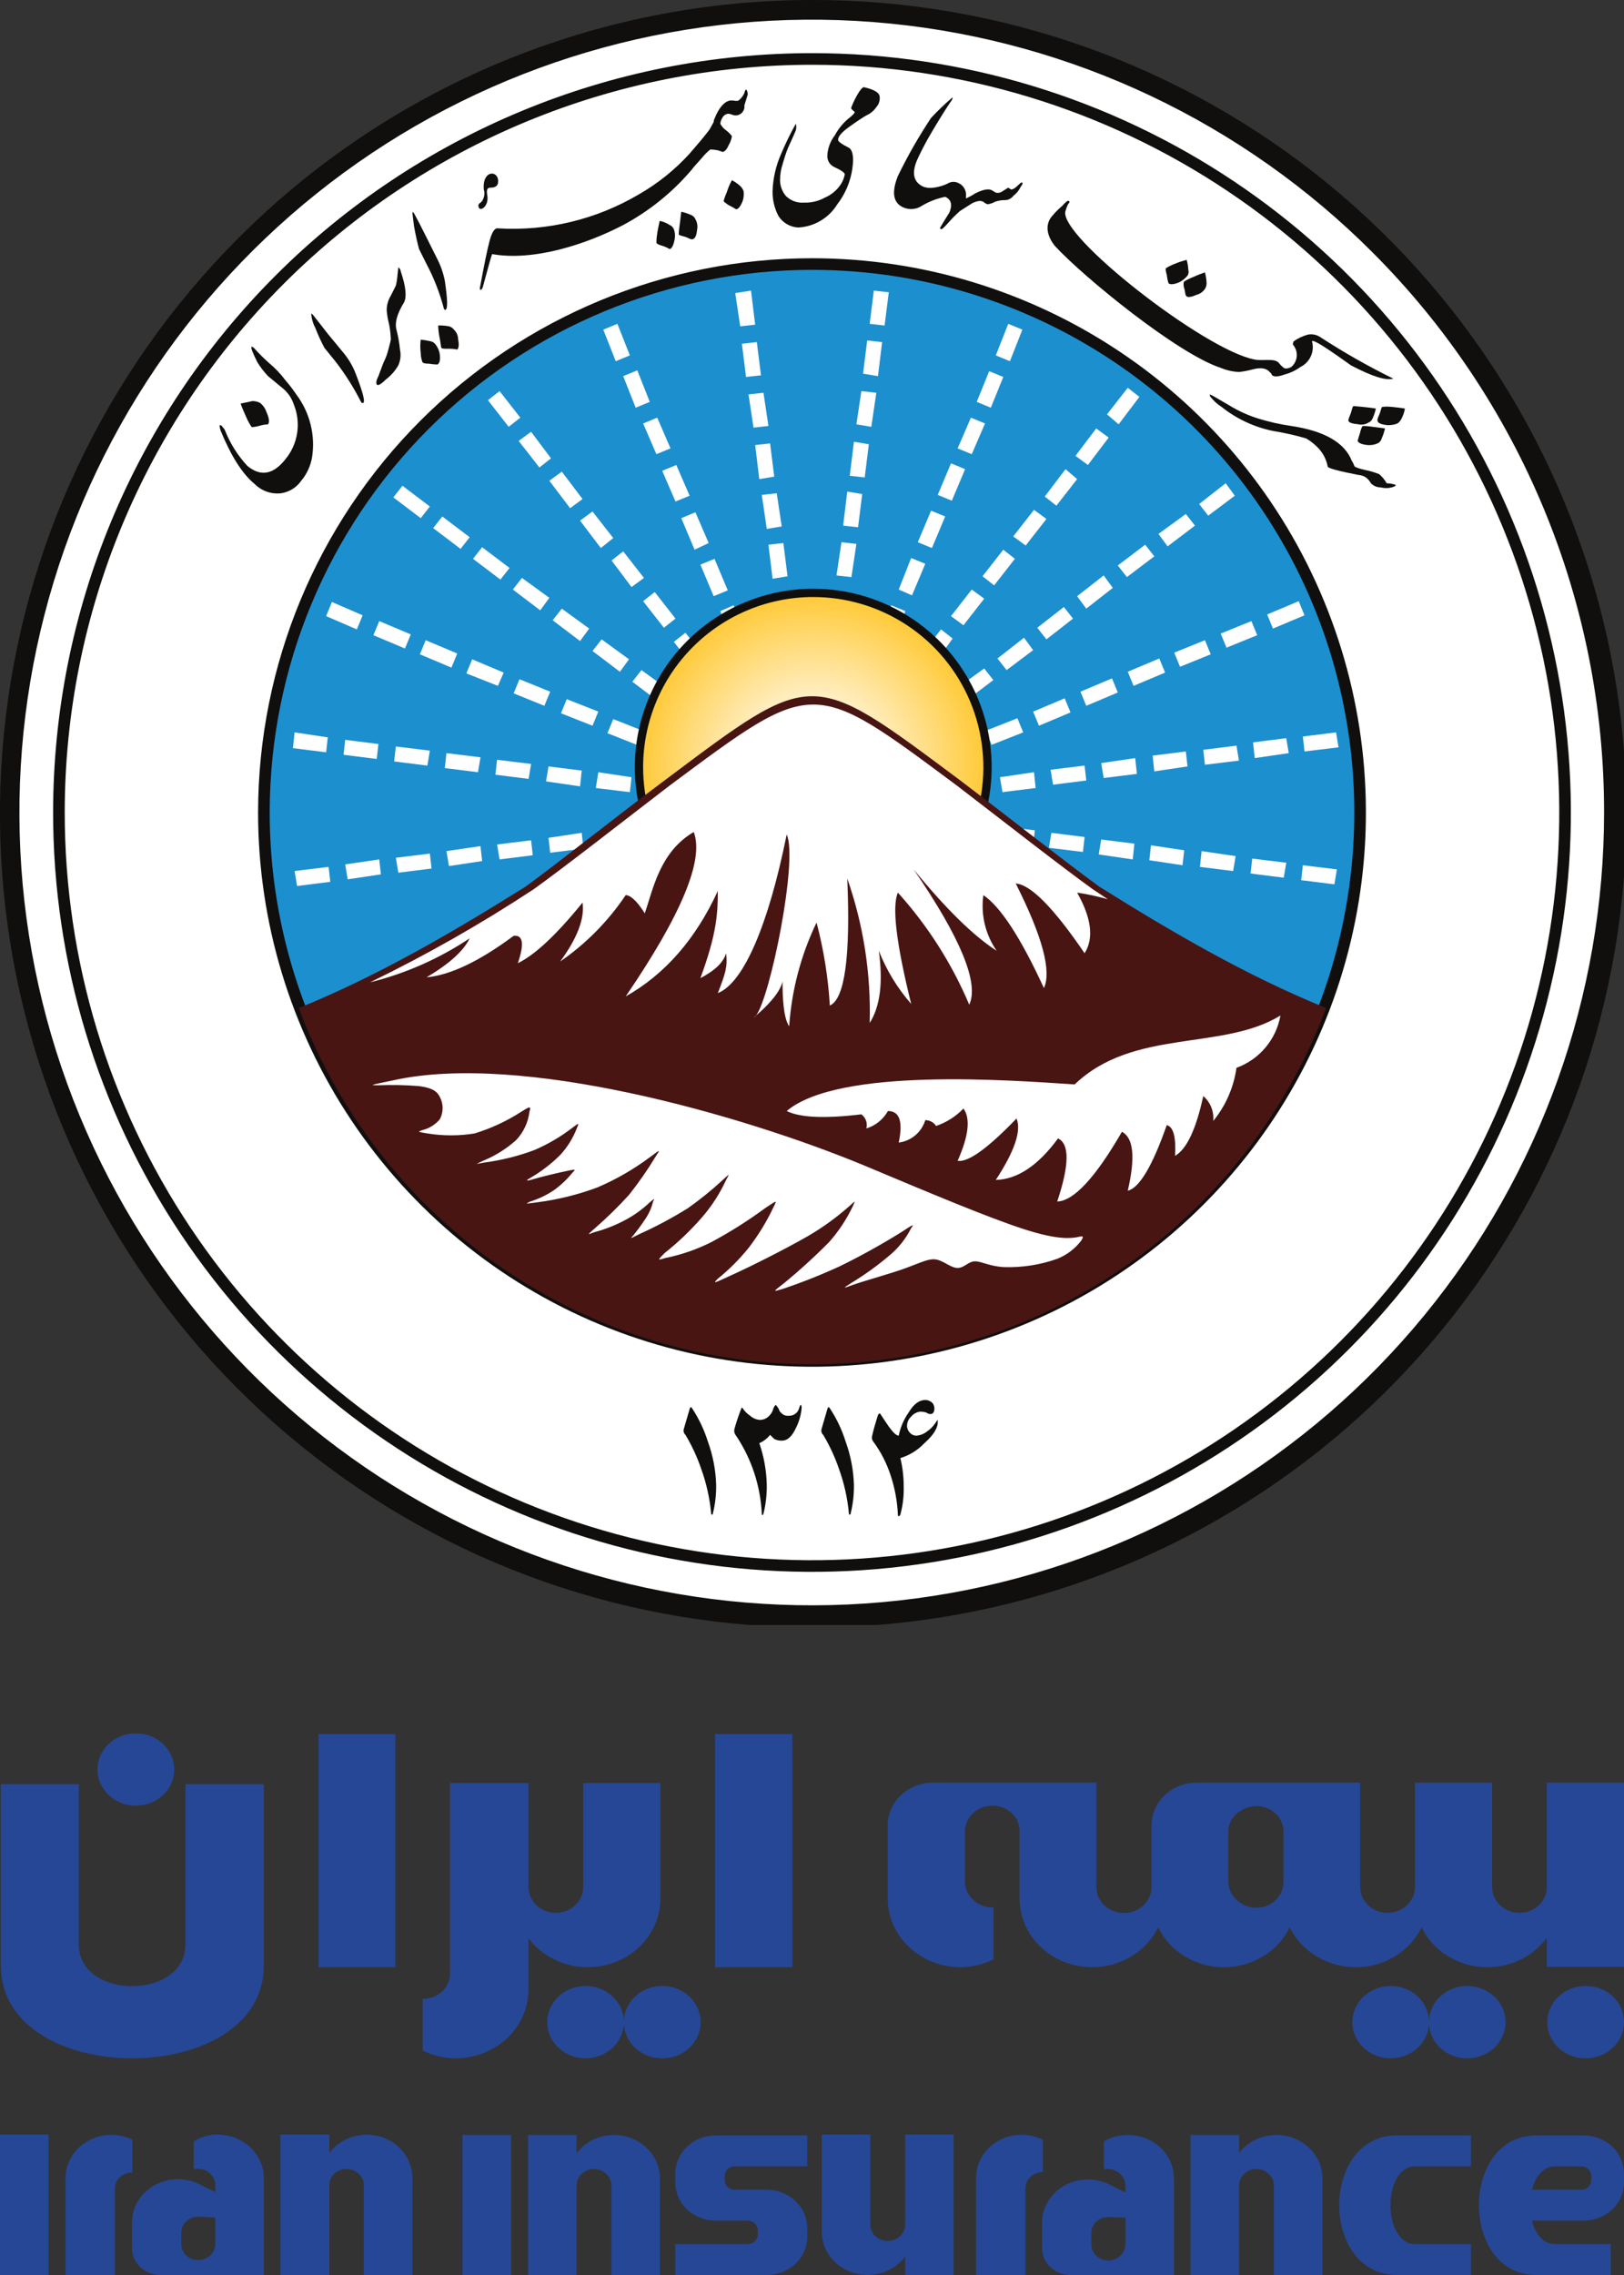 <svg width="120" height="168" viewBox="0 0 120 168" fill="none" xmlns="http://www.w3.org/2000/svg">
<rect x="0" y="0" width="120" height="168" fill="#333333" stroke="none"/>
<g clip-path="url(#clip0_733_17673)">
<mask id="mask0_733_17673" style="mask-type:luminance" maskUnits="userSpaceOnUse" x="-796" y="-457" width="1461" height="1034">
<path d="M664.139 -456.392H-795.851V576.208H664.139V-456.392Z" fill="white"/>
</mask>
<g mask="url(#mask0_733_17673)">
<path d="M60.031 0.736C71.752 0.742 83.208 4.224 92.951 10.741C102.693 17.258 110.285 26.517 114.765 37.349C119.245 48.18 120.412 60.097 118.119 71.592C115.827 83.087 110.177 93.644 101.884 101.928C93.592 110.212 83.029 115.851 71.532 118.131C60.034 120.412 48.119 119.232 37.292 114.741C26.465 110.25 17.214 102.649 10.707 92.9C4.2 83.151 0.73 71.691 0.736 59.969C0.736 52.186 2.27 44.478 5.251 37.288C8.231 30.097 12.6 23.564 18.107 18.063C23.613 12.562 30.151 8.2 37.344 5.227C44.538 2.254 52.247 0.728 60.031 0.736Z" fill="white"/>
<path fill-rule="evenodd" clip-rule="evenodd" d="M60.031 2.70656e-05C73.936 -0.013 87.415 4.796 98.171 13.609C108.927 22.421 116.295 34.691 119.017 48.327C121.739 61.964 119.648 76.122 113.1 88.389C106.553 100.656 95.953 110.272 83.109 115.599C70.264 120.926 55.97 121.634 42.663 117.602C29.355 113.57 17.857 105.047 10.13 93.487C2.402 81.927 -1.077 68.045 0.285 54.206C1.647 40.368 7.765 27.43 17.598 17.598C23.165 12.017 29.778 7.589 37.06 4.569C44.342 1.549 52.148 -0.004 60.031 2.70656e-05ZM101.421 18.641C91.849 9.051 79.249 3.078 65.766 1.739C52.283 0.401 38.754 3.78 27.484 11.3C16.214 18.821 7.901 30.017 3.963 42.981C0.025 55.945 0.704 69.873 5.886 82.392C11.068 94.911 20.432 105.245 32.381 111.632C44.329 118.019 58.124 120.065 71.412 117.42C84.7 114.774 96.659 107.603 105.251 97.126C113.843 86.65 118.535 73.518 118.528 59.969C118.532 52.294 117.024 44.694 114.088 37.602C111.153 30.511 106.848 24.067 101.421 18.641Z" fill="#100F0E"/>
<path d="M60.031 4.354C71.037 4.36 81.793 7.629 90.941 13.749C100.089 19.868 107.216 28.563 111.422 38.733C115.628 48.904 116.724 60.093 114.571 70.886C112.418 81.679 107.113 91.592 99.326 99.37C91.54 107.148 81.621 112.442 70.826 114.583C60.031 116.724 48.843 115.616 38.677 111.399C28.511 107.181 19.824 100.044 13.715 90.89C7.605 81.736 4.348 70.975 4.354 59.969C4.367 45.212 10.239 31.065 20.679 20.636C31.119 10.207 45.274 4.35 60.031 4.354Z" fill="white" stroke="#100F0E" stroke-width="0.858"/>
<path d="M60.031 19.499C68.041 19.505 75.87 21.887 82.526 26.342C89.183 30.797 94.37 37.127 97.43 44.529C100.489 51.932 101.285 60.076 99.717 67.931C98.148 75.787 94.285 83 88.617 88.66C82.948 94.32 75.729 98.172 67.871 99.729C60.014 101.285 51.871 100.477 44.473 97.406C37.075 94.335 30.753 89.139 26.308 82.476C21.863 75.812 19.493 67.98 19.499 59.969C19.514 49.23 23.791 38.935 31.39 31.347C38.99 23.759 49.291 19.498 60.031 19.499Z" fill="#1C8FCF" stroke="#100F0E" stroke-width="0.858"/>
<path d="M54.328 21.645L55.493 21.461L55.8 23.976L54.696 24.098L54.328 21.645ZM54.819 25.386L55.922 25.263L56.229 27.716L55.125 27.838L54.819 25.386ZM55.309 29.126L56.413 29.004L56.781 31.456L55.677 31.579L55.309 29.126ZM55.8 32.867L56.903 32.744L57.21 35.197L56.106 35.381L55.8 32.867ZM56.29 36.546L57.394 36.423L57.762 38.876L56.658 39.06L56.29 36.546ZM56.781 40.225L57.885 40.102L58.191 42.555L57.087 42.739L56.781 40.225ZM57.271 43.904L58.375 43.781L58.743 46.234L57.639 46.418L57.271 43.904ZM57.762 47.583L58.866 47.46L59.172 49.913L58.068 50.097L57.762 47.583ZM58.252 51.324L59.356 51.139L59.724 53.654L58.559 53.776L58.252 51.324ZM58.743 55.064L59.908 54.88L60.215 57.394L59.111 57.517L58.743 55.064ZM59.233 58.804L60.337 58.62L60.644 61.134L59.54 61.257L59.233 58.804ZM59.724 62.545L60.889 62.361L61.196 64.875L60.092 64.998L59.724 62.545ZM60.215 66.285L61.318 66.101L61.625 68.615L60.521 68.738L60.215 66.285ZM60.705 70.026L61.809 69.903L62.177 72.356L61.073 72.478L60.705 70.026ZM61.196 73.766L62.299 73.643L62.606 76.096L61.502 76.219L61.196 73.766ZM61.686 77.506L62.79 77.384L63.158 79.837L62.054 80.02L61.686 77.506ZM62.177 81.186L63.281 81.063L63.587 83.516L62.483 83.7L62.177 81.186ZM62.667 84.865L63.771 84.742L64.139 87.195L62.974 87.379L62.667 84.865ZM63.219 88.544L64.323 88.421L64.629 90.874L63.526 91.058L63.219 88.544ZM63.71 92.223L64.814 92.1L65.181 94.553L64.016 94.737L63.71 92.223ZM64.2 95.963L65.365 95.779L65.672 98.293L64.568 98.416L64.2 95.963ZM44.578 24.343L45.621 23.914L46.541 26.244L45.498 26.674L44.578 24.343ZM46.05 27.777L47.092 27.348L48.012 29.678L46.97 30.107L46.05 27.777ZM47.522 31.272L48.564 30.843L49.545 33.112L48.503 33.541L47.522 31.272ZM48.932 34.767L49.974 34.338L50.956 36.607L49.913 37.036L48.932 34.767ZM50.342 38.263L51.385 37.833L52.366 40.102L51.323 40.593L50.342 38.263ZM51.753 41.697L52.795 41.267L53.776 43.597L52.734 44.027L51.753 41.697ZM53.224 45.13L54.205 44.701L55.187 47.031L54.144 47.46L53.224 45.13ZM54.696 48.564L55.738 48.135L56.658 50.465L55.616 50.894L54.696 48.564ZM56.168 52.059L57.21 51.569L58.13 53.899L57.149 54.328L56.168 52.059ZM57.578 55.554L58.62 55.125L59.601 57.394L58.559 57.823L57.578 55.554ZM58.988 59.05L60.031 58.62L61.012 60.889L59.969 61.318L58.988 59.05ZM60.399 62.545L61.441 62.115L62.422 64.446L61.38 64.875L60.399 62.545ZM61.809 65.979L62.851 65.549L63.832 67.879L62.79 68.309L61.809 65.979ZM63.281 69.412L64.323 68.983L65.243 71.313L64.2 71.743L63.281 69.412ZM64.752 72.846L65.794 72.417L66.714 74.747L65.672 75.176L64.752 72.846ZM66.224 76.341L67.266 75.912L68.186 78.181L67.205 78.61L66.224 76.341ZM67.634 79.837L68.677 79.407L69.658 81.676L68.615 82.105L67.634 79.837ZM69.044 83.332L70.087 82.902L71.068 85.233L70.025 85.662L69.044 83.332ZM70.455 86.766L71.497 86.336L72.478 88.666L71.436 89.096L70.455 86.766ZM71.926 90.199L72.907 89.77L73.889 92.1L72.846 92.529L71.926 90.199ZM73.398 93.633L74.441 93.204L75.36 95.534L74.318 95.963L73.398 93.633ZM65.365 24.037L64.262 23.914L64.568 21.461L65.672 21.584L65.365 24.037ZM64.875 27.777L63.771 27.593L64.078 25.14L65.181 25.263L64.875 27.777ZM64.384 31.518L63.281 31.334L63.648 28.881L64.752 29.004L64.384 31.518ZM63.894 35.258L62.79 35.135L63.097 32.621L64.2 32.805L63.894 35.258ZM63.403 38.937L62.299 38.815L62.606 36.3L63.71 36.484L63.403 38.937ZM62.913 42.616L61.809 42.494L62.177 40.041L63.281 40.163L62.913 42.616ZM62.422 46.357L61.257 46.173L61.625 43.72L62.729 43.843L62.422 46.357ZM61.931 50.097L60.828 49.913L61.134 47.46L62.238 47.583L61.931 50.097ZM61.441 53.837L60.337 53.715L60.705 51.201L61.809 51.385L61.441 53.837ZM60.95 57.517L59.785 57.394L60.153 54.88L61.257 55.064L60.95 57.517ZM60.46 61.257L59.356 61.073L59.663 58.62L60.767 58.743L60.46 61.257ZM59.969 64.998L58.866 64.814L59.172 62.361L60.337 62.483L59.969 64.998ZM59.479 68.738L58.314 68.615L58.682 66.101L59.785 66.285L59.479 68.738ZM58.988 72.417L57.885 72.294L58.191 69.78L59.295 69.964L58.988 72.417ZM58.498 76.096L57.394 75.973L57.7 73.521L58.804 73.643L58.498 76.096ZM58.007 79.837L56.903 79.653L57.271 77.2L58.375 77.323L58.007 79.837ZM57.517 83.577L56.413 83.393L56.719 80.94L57.823 81.063L57.517 83.577ZM57.026 87.317L55.922 87.195L56.229 84.681L57.333 84.865L57.026 87.317ZM56.535 90.996L55.432 90.874L55.8 88.36L56.903 88.544L56.535 90.996ZM56.045 94.675L54.941 94.553L55.248 92.1L56.352 92.223L56.045 94.675ZM55.554 98.416L54.451 98.232L54.757 95.779L55.861 95.902L55.554 98.416ZM36.055 29.555L36.914 28.881L38.447 30.843L37.588 31.518L36.055 29.555ZM38.324 32.56L39.244 31.886L40.715 33.848L39.857 34.522L38.324 32.56ZM40.593 35.503L41.513 34.829L43.045 36.852L42.126 37.527L40.593 35.503ZM42.861 38.447L43.781 37.772L45.314 39.734L44.395 40.47L42.861 38.447ZM45.192 41.39L46.05 40.715L47.583 42.678L46.663 43.352L45.192 41.39ZM47.522 44.395L48.38 43.72L49.913 45.682L49.055 46.357L47.522 44.395ZM49.791 47.399L50.649 46.725L52.182 48.687L51.323 49.361L49.791 47.399ZM52.059 50.404L52.979 49.668L54.512 51.691L53.592 52.366L52.059 50.404ZM54.328 53.347L55.248 52.672L56.781 54.696L55.861 55.37L54.328 53.347ZM56.658 56.29L57.517 55.616L59.05 57.578L58.13 58.314L56.658 56.29ZM58.988 59.233L59.847 58.559L61.38 60.521L60.521 61.196L58.988 59.233ZM61.257 62.238L62.115 61.564L63.648 63.526L62.79 64.2L61.257 62.238ZM63.526 65.243L64.446 64.507L65.917 66.53L65.059 67.205L63.526 65.243ZM65.794 68.186L66.714 67.511L68.247 69.535L67.328 70.21L65.794 68.186ZM68.063 71.129L68.983 70.455L70.516 72.417L69.596 73.153L68.063 71.129ZM70.393 74.073L71.252 73.398L72.785 75.36L71.926 76.035L70.393 74.073ZM72.662 77.077L73.521 76.403L75.054 78.365L74.195 79.039L72.662 77.077ZM74.931 80.082L75.851 79.407L77.322 81.37L76.464 82.044L74.931 80.082ZM77.2 83.086L78.12 82.35L79.653 84.374L78.733 85.049L77.2 83.086ZM79.469 86.03L80.388 85.355L81.921 87.379L81.001 88.053L79.469 86.03ZM81.799 88.973L82.657 88.298L84.19 90.261L83.27 90.935L81.799 88.973ZM74.624 26.674L73.582 26.244L74.502 23.914L75.544 24.343L74.624 26.674ZM73.214 30.107L72.172 29.678L73.091 27.409L74.134 27.838L73.214 30.107ZM71.804 33.541L70.761 33.112L71.743 30.843L72.785 31.272L71.804 33.541ZM70.332 36.975L69.29 36.546L70.271 34.216L71.313 34.645L70.332 36.975ZM68.861 40.47L67.818 40.041L68.799 37.711L69.842 38.14L68.861 40.47ZM67.389 43.965L66.408 43.536L67.328 41.206L68.37 41.635L67.389 43.965ZM65.978 47.46L64.936 47.031L65.856 44.701L66.898 45.13L65.978 47.46ZM64.568 50.894L63.526 50.465L64.507 48.196L65.488 48.625L64.568 50.894ZM63.158 54.328L62.115 53.899L63.097 51.63L64.139 52.059L63.158 54.328ZM61.686 57.762L60.644 57.333L61.625 55.003L62.667 55.432L61.686 57.762ZM60.215 61.257L59.172 60.828L60.153 58.498L61.196 58.927L60.215 61.257ZM58.743 64.752L57.762 64.323L58.682 61.993L59.724 62.422L58.743 64.752ZM57.333 68.247L56.29 67.818L57.21 65.488L58.252 65.917L57.333 68.247ZM55.922 71.681L54.88 71.252L55.861 68.983L56.842 69.412L55.922 71.681ZM54.512 75.115L53.47 74.686L54.451 72.417L55.493 72.846L54.512 75.115ZM53.04 78.549L51.998 78.12L52.979 75.79L54.021 76.219L53.04 78.549ZM51.569 82.044L50.526 81.615L51.507 79.285L52.55 79.714L51.569 82.044ZM50.097 85.539L49.116 85.11L50.036 82.78L51.078 83.209L50.097 85.539ZM48.687 89.034L47.644 88.605L48.564 86.275L49.607 86.704L48.687 89.034ZM47.276 92.468L46.234 92.039L47.215 89.77L48.196 90.199L47.276 92.468ZM45.866 95.902L44.824 95.473L45.805 93.204L46.847 93.633L45.866 95.902ZM29.065 36.73L29.739 35.871L31.763 37.404L31.088 38.263L29.065 36.73ZM32.008 38.998L32.683 38.14L34.706 39.673L34.032 40.532L32.008 38.998ZM34.952 41.267L35.626 40.409L37.65 41.942L36.975 42.8L34.952 41.267ZM37.895 43.536L38.569 42.678L40.593 44.149L39.918 45.069L37.895 43.536ZM40.838 45.805L41.513 44.946L43.536 46.418L42.861 47.338L40.838 45.805ZM43.781 48.074L44.456 47.215L46.479 48.687L45.805 49.607L43.781 48.074ZM46.724 50.342L47.399 49.484L49.423 50.956L48.748 51.875L46.724 50.342ZM49.668 52.611L50.342 51.753L52.366 53.224L51.691 54.144L49.668 52.611ZM52.611 54.88L53.286 54.022L55.309 55.493L54.635 56.413L52.611 54.88ZM55.554 57.149L56.229 56.229L58.252 57.762L57.578 58.682L55.554 57.149ZM58.498 59.417L59.172 58.498L61.196 60.031L60.46 60.95L58.498 59.417ZM61.502 61.686L62.177 60.767L64.2 62.3L63.465 63.219L61.502 61.686ZM64.507 63.955L65.181 63.035L67.205 64.568L66.469 65.488L64.507 63.955ZM67.511 66.224L68.186 65.304L70.21 66.837L69.474 67.757L67.511 66.224ZM70.516 68.493L71.191 67.573L73.214 69.106L72.478 70.026L70.516 68.493ZM73.521 70.761L74.195 69.842L76.219 71.375L75.483 72.294L73.521 70.761ZM76.525 73.03L77.2 72.11L79.223 73.643L78.487 74.563L76.525 73.03ZM79.53 75.299L80.204 74.379L82.228 75.912L81.492 76.832L79.53 75.299ZM82.534 77.568L83.209 76.648L85.171 78.181L84.497 79.101L82.534 77.568ZM85.539 79.837L86.214 78.917L88.176 80.45L87.501 81.308L85.539 79.837ZM88.544 82.167L89.218 81.247L91.18 82.78L90.506 83.638L88.544 82.167ZM82.657 31.334L81.799 30.598L83.332 28.636L84.19 29.31L82.657 31.334ZM80.388 34.338L79.469 33.664L81.001 31.64L81.921 32.315L80.388 34.338ZM78.058 37.343L77.2 36.668L78.733 34.645L79.591 35.381L78.058 37.343ZM75.79 40.286L74.87 39.612L76.403 37.65L77.322 38.324L75.79 40.286ZM73.459 43.229L72.601 42.555L74.134 40.593L74.992 41.267L73.459 43.229ZM71.191 46.173L70.271 45.498L71.804 43.536L72.724 44.211L71.191 46.173ZM68.922 49.177L68.002 48.441L69.535 46.479L70.393 47.154L68.922 49.177ZM66.653 52.182L65.794 51.507L67.266 49.484L68.186 50.158L66.653 52.182ZM64.384 55.187L63.465 54.512L64.997 52.489L65.856 53.224L64.384 55.187ZM62.115 58.13L61.257 57.455L62.79 55.493L63.648 56.168L62.115 58.13ZM59.847 61.073L58.927 60.399L60.46 58.436L61.38 59.111L59.847 61.073ZM57.517 64.016L56.658 63.342L58.191 61.38L59.05 62.054L57.517 64.016ZM55.248 67.021L54.328 66.285L55.861 64.323L56.781 64.998L55.248 67.021ZM52.918 70.026L52.059 69.351L53.592 67.328L54.451 68.002L52.918 70.026ZM50.649 73.03L49.729 72.356L51.262 70.332L52.182 71.068L50.649 73.03ZM48.38 75.973L47.46 75.299L48.993 73.337L49.852 74.011L48.38 75.973ZM46.111 78.917L45.253 78.242L46.724 76.28L47.644 76.954L46.111 78.917ZM43.843 81.86L42.923 81.186L44.456 79.223L45.376 79.898L43.843 81.86ZM41.513 84.865L40.654 84.129L42.187 82.167L43.045 82.841L41.513 84.865ZM39.244 87.869L38.324 87.195L39.857 85.171L40.777 85.846L39.244 87.869ZM36.914 90.874L36.055 90.199L37.588 88.176L38.447 88.912L36.914 90.874ZM24.098 45.498L24.527 44.456L26.796 45.437L26.367 46.479L24.098 45.498ZM27.593 46.908L28.022 45.866L30.353 46.847L29.923 47.89L27.593 46.908ZM31.027 48.319L31.456 47.276L33.786 48.258L33.357 49.3L31.027 48.319ZM34.461 49.729L34.89 48.687L37.22 49.668L36.791 50.649L34.461 49.729ZM37.956 51.201L38.385 50.158L40.654 51.078L40.225 52.121L37.956 51.201ZM41.451 52.672L41.88 51.63L44.211 52.55L43.781 53.592L41.451 52.672ZM44.885 54.144L45.314 53.102L47.644 54.022L47.215 55.064L44.885 54.144ZM48.319 55.554L48.748 54.573L51.078 55.493L50.649 56.535L48.319 55.554ZM51.814 56.965L52.243 55.922L54.512 56.903L54.083 57.946L51.814 56.965ZM55.309 58.375L55.738 57.333L58.068 58.314L57.639 59.356L55.309 58.375ZM58.743 59.785L59.172 58.743L61.502 59.724L61.073 60.767L58.743 59.785ZM62.238 61.196L62.667 60.153L64.936 61.134L64.507 62.177L62.238 61.196ZM65.733 62.606L66.162 61.564L68.493 62.545L68.063 63.526L65.733 62.606ZM69.167 64.078L69.596 63.035L71.926 63.955L71.497 64.998L69.167 64.078ZM72.601 65.549L73.03 64.507L75.36 65.427L74.931 66.469L72.601 65.549ZM76.096 67.021L76.525 65.979L78.794 66.898L78.365 67.941L76.096 67.021ZM79.591 68.431L80.02 67.45L82.35 68.37L81.921 69.412L79.591 68.431ZM83.025 69.842L83.454 68.799L85.784 69.78L85.355 70.823L83.025 69.842ZM86.459 71.252L86.888 70.21L89.218 71.191L88.789 72.233L86.459 71.252ZM89.954 72.662L90.383 71.62L92.652 72.601L92.223 73.643L89.954 72.662ZM93.449 74.073L93.878 73.03L96.209 74.011L95.779 75.054L93.449 74.073ZM89.279 38.079L88.605 37.22L90.567 35.687L91.242 36.607L89.279 38.079ZM86.275 40.347L85.6 39.428L87.624 37.956L88.298 38.815L86.275 40.347ZM83.27 42.616L82.596 41.758L84.619 40.225L85.294 41.083L83.27 42.616ZM80.266 44.946L79.591 44.027L81.553 42.494L82.228 43.413L80.266 44.946ZM77.322 47.215L76.648 46.357L78.61 44.824L79.285 45.682L77.322 47.215ZM74.379 49.484L73.705 48.625L75.667 47.093L76.341 48.012L74.379 49.484ZM71.375 51.753L70.7 50.833L72.724 49.361L73.398 50.22L71.375 51.753ZM68.37 54.022L67.695 53.163L69.719 51.63L70.393 52.489L68.37 54.022ZM65.365 56.352L64.691 55.432L66.653 53.899L67.328 54.819L65.365 56.352ZM62.422 58.62L61.748 57.701L63.71 56.229L64.384 57.087L62.422 58.62ZM59.479 60.889L58.804 60.031L60.767 58.498L61.441 59.417L59.479 60.889ZM56.535 63.158L55.8 62.238L57.823 60.705L58.498 61.625L56.535 63.158ZM53.531 65.427L52.856 64.568L54.88 63.035L55.554 63.894L53.531 65.427ZM50.526 67.757L49.852 66.837L51.814 65.304L52.55 66.224L50.526 67.757ZM47.522 70.026L46.847 69.106L48.809 67.634L49.484 68.493L47.522 70.026ZM44.578 72.294L43.904 71.436L45.866 69.903L46.541 70.823L44.578 72.294ZM41.635 74.563L40.899 73.643L42.923 72.11L43.597 73.03L41.635 74.563ZM38.631 76.832L37.956 75.973L39.98 74.441L40.654 75.299L38.631 76.832ZM35.626 79.162L34.952 78.242L36.914 76.709L37.65 77.629L35.626 79.162ZM32.621 81.431L31.947 80.511L33.909 79.039L34.584 79.898L32.621 81.431ZM29.678 83.7L29.003 82.841L30.966 81.308L31.64 82.228L29.678 83.7ZM21.645 55.248L21.768 54.083L24.221 54.451L24.098 55.554L21.645 55.248ZM25.386 55.738L25.508 54.635L27.961 54.941L27.838 56.045L25.386 55.738ZM29.126 56.229L29.249 55.125L31.763 55.432L31.579 56.535L29.126 56.229ZM32.867 56.719L32.989 55.616L35.503 55.922L35.319 57.026L32.867 56.719ZM36.607 57.21L36.73 56.106L39.244 56.413L39.06 57.517L36.607 57.21ZM40.347 57.701L40.531 56.597L42.984 56.903L42.861 58.069L40.347 57.701ZM44.026 58.191L44.211 57.026L46.663 57.394L46.541 58.498L44.026 58.191ZM47.706 58.682L47.89 57.578L50.342 57.885L50.22 58.988L47.706 58.682ZM51.446 59.172L51.569 58.069L54.021 58.375L53.899 59.479L51.446 59.172ZM55.187 59.663L55.309 58.559L57.762 58.866L57.639 59.969L55.187 59.663ZM58.927 60.153L59.05 59.05L61.564 59.356L61.38 60.46L58.927 60.153ZM62.667 60.644L62.79 59.54L65.304 59.847L65.12 61.012L62.667 60.644ZM66.408 61.134L66.53 59.969L69.044 60.337L68.861 61.441L66.408 61.134ZM70.148 61.625L70.271 60.521L72.785 60.828L72.662 61.931L70.148 61.625ZM73.827 62.115L74.011 61.012L76.464 61.318L76.341 62.422L73.827 62.115ZM77.506 62.606L77.69 61.502L80.143 61.809L80.02 62.913L77.506 62.606ZM81.186 63.097L81.369 61.993L83.822 62.3L83.7 63.465L81.186 63.097ZM84.926 63.526L85.049 62.422L87.501 62.79L87.379 63.894L84.926 63.526ZM88.666 64.016L88.789 62.851L91.303 63.219L91.119 64.323L88.666 64.016ZM92.407 64.507L92.529 63.403L95.043 63.71L94.859 64.814L92.407 64.507ZM96.147 64.998L96.27 63.894L98.784 64.2L98.6 65.304L96.147 64.998ZM21.952 65.427L21.768 64.323L24.282 64.016L24.405 65.12L21.952 65.427ZM25.692 64.936L25.508 63.832L28.022 63.465L28.145 64.568L25.692 64.936ZM29.433 64.446L29.249 63.342L31.763 63.035L31.886 64.139L29.433 64.446ZM33.173 63.955L32.989 62.851L35.503 62.483L35.626 63.587L33.173 63.955ZM36.914 63.465L36.73 62.361L39.244 62.054L39.366 63.158L36.914 63.465ZM40.654 62.974L40.531 61.87L42.984 61.502L43.107 62.667L40.654 62.974ZM44.395 62.422L44.272 61.318L46.724 61.012L46.908 62.115L44.395 62.422ZM48.074 61.931L47.951 60.828L50.404 60.521L50.588 61.625L48.074 61.931ZM51.753 61.441L51.63 60.276L54.083 59.969L54.267 61.073L51.753 61.441ZM55.432 60.95L55.309 59.847L57.762 59.54L57.946 60.644L55.432 60.95ZM59.111 60.46L58.988 59.356L61.441 58.988L61.625 60.092L59.111 60.46ZM62.851 59.969L62.667 58.866L65.181 58.559L65.304 59.663L62.851 59.969ZM66.592 59.479L66.408 58.375L68.922 58.007L69.044 59.111L66.592 59.479ZM70.332 58.988L70.148 57.885L72.662 57.578L72.785 58.682L70.332 58.988ZM74.073 58.498L73.889 57.394L76.403 57.026L76.525 58.191L74.073 58.498ZM77.813 57.946L77.629 56.842L80.143 56.535L80.266 57.639L77.813 57.946ZM81.553 57.455L81.369 56.352L83.883 55.984L84.006 57.149L81.553 57.455ZM85.294 56.965L85.171 55.8L87.624 55.493L87.746 56.597L85.294 56.965ZM89.034 56.474L88.912 55.37L91.364 55.064L91.548 56.168L89.034 56.474ZM92.713 55.984L92.591 54.819L95.043 54.512L95.227 55.616L92.713 55.984ZM96.392 55.493L96.27 54.389L98.722 54.083L98.906 55.187L96.392 55.493ZM94.062 46.418L93.633 45.376L95.963 44.395L96.392 45.437L94.062 46.418ZM90.629 47.828L90.199 46.786L92.468 45.866L92.897 46.908L90.629 47.828ZM87.195 49.239L86.765 48.196L89.034 47.276L89.463 48.319L87.195 49.239ZM83.761 50.649L83.332 49.607L85.662 48.625L86.091 49.668L83.761 50.649ZM80.266 52.121L79.836 51.078L82.167 50.097L82.596 51.139L80.266 52.121ZM76.77 53.592L76.341 52.55L78.671 51.569L79.101 52.611L76.77 53.592ZM73.275 55.003L72.846 53.96L75.176 53.04L75.606 54.083L73.275 55.003ZM69.78 56.413L69.351 55.37L71.681 54.451L72.11 55.493L69.78 56.413ZM66.346 57.823L65.917 56.781L68.186 55.8L68.615 56.842L66.346 57.823ZM62.913 59.295L62.483 58.252L64.752 57.271L65.181 58.314L62.913 59.295ZM59.479 60.705L59.05 59.724L61.38 58.743L61.809 59.785L59.479 60.705ZM55.984 62.115L55.554 61.073L57.885 60.153L58.314 61.196L55.984 62.115ZM52.489 63.526L52.059 62.483L54.389 61.564L54.819 62.545L52.489 63.526ZM48.993 64.998L48.564 63.955L50.894 62.974L51.323 64.016L48.993 64.998ZM45.498 66.469L45.069 65.427L47.399 64.446L47.828 65.488L45.498 66.469ZM42.064 67.879L41.635 66.837L43.904 65.917L44.333 66.96L42.064 67.879ZM38.631 69.29L38.201 68.247L40.47 67.328L40.899 68.37L38.631 69.29ZM35.197 70.7L34.767 69.658L37.098 68.677L37.527 69.719L35.197 70.7ZM31.701 72.172L31.272 71.129L33.602 70.148L34.032 71.191L31.701 72.172ZM28.206 73.582L27.777 72.54L30.107 71.62L30.537 72.662L28.206 73.582ZM24.711 74.992L24.282 73.95L26.612 73.03L27.041 74.073L24.711 74.992Z" fill="white"/>
<path d="M60.031 43.781C62.578 43.781 65.067 44.537 67.185 45.952C69.302 47.366 70.953 49.377 71.927 51.73C72.902 54.083 73.157 56.672 72.66 59.17C72.163 61.668 70.937 63.963 69.136 65.763C67.335 67.564 65.041 68.791 62.543 69.288C60.045 69.784 57.456 69.529 55.103 68.555C52.75 67.58 50.739 65.93 49.324 63.812C47.909 61.695 47.154 59.205 47.154 56.658C47.154 53.243 48.511 49.968 50.925 47.553C53.34 45.138 56.615 43.781 60.031 43.781Z" fill="url(#paint0_radial_733_17673)"/>
<path d="M60.031 43.781C62.58 43.769 65.076 44.514 67.201 45.922C69.327 47.329 70.987 49.336 71.971 51.688C72.955 54.04 73.219 56.631 72.729 59.133C72.239 61.635 71.017 63.935 69.219 65.742C67.421 67.549 65.126 68.781 62.627 69.283C60.127 69.785 57.535 69.533 55.178 68.561C52.822 67.588 50.807 65.938 49.39 63.819C47.972 61.7 47.215 59.208 47.215 56.658C47.215 53.254 48.563 49.988 50.965 47.575C53.367 45.161 56.626 43.798 60.031 43.781Z" stroke="#100F0E" stroke-width="0.613"/>
<path fill-rule="evenodd" clip-rule="evenodd" d="M21.891 29.126C22.389 29.785 22.748 30.537 22.948 31.337C23.149 32.138 23.185 32.971 23.056 33.786C22.944 34.419 22.669 35.01 22.259 35.503C22.087 35.747 21.869 35.955 21.616 36.113C21.363 36.271 21.081 36.376 20.787 36.423C20.43 36.467 20.068 36.429 19.728 36.312C19.388 36.195 19.079 36.002 18.825 35.749C17.923 35.013 17.089 33.707 16.311 31.824C16.231 31.579 16.206 31.438 16.249 31.395C16.289 31.395 16.327 31.407 16.36 31.429C16.392 31.451 16.418 31.482 16.433 31.518C16.506 31.59 16.568 31.673 16.617 31.763C16.999 32.738 17.561 33.632 18.273 34.4C19.254 35.215 20.192 35.056 21.093 33.909C21.552 33.353 21.85 32.683 21.958 31.97C22.066 31.258 21.979 30.529 21.707 29.862C21.548 29.378 21.249 28.951 20.848 28.636L19.806 27.777C19.505 27.458 19.238 27.109 19.009 26.735C18.684 26.079 18.537 25.711 18.579 25.631C18.622 25.551 18.641 25.631 18.763 25.692C19.11 26.081 19.478 26.45 19.867 26.796C20.326 27.175 20.738 27.607 21.093 28.084C21.382 28.414 21.648 28.762 21.891 29.126ZM94.492 26.796C94.598 26.934 94.722 27.058 94.859 27.164C94.982 27.244 95.166 27.225 95.411 27.103C95.529 27.003 95.626 26.88 95.696 26.743C95.766 26.605 95.808 26.455 95.819 26.301C95.831 26.147 95.811 25.992 95.762 25.845C95.713 25.699 95.636 25.563 95.534 25.447C95.534 25.362 95.555 25.277 95.595 25.202C95.912 24.98 96.265 24.814 96.638 24.711C96.957 24.648 97.287 24.715 97.558 24.895C99.293 26.025 101.095 27.049 102.954 27.961C102.42 28.127 101.378 27.796 99.826 26.98C99.458 26.735 97.067 24.957 96.944 25.202C97.047 25.569 97.017 25.961 96.86 26.308C96.703 26.656 96.429 26.937 96.086 27.103C95.736 27.359 95.341 27.546 94.921 27.655C94.473 27.82 94.166 27.839 94.001 27.716L93.94 27.593L93.817 27.471C93.572 27.18 93.143 27.119 92.529 27.287C92.207 27.373 91.879 27.434 91.548 27.471C91.084 27.448 90.627 27.345 90.199 27.164C87.011 26.122 80.082 20.48 77.936 18.15C77.261 17.292 77.261 16.495 77.752 15.943C77.975 15.677 78.221 15.43 78.487 15.207C78.733 14.919 78.898 14.796 78.978 14.839C79.058 14.882 79.039 14.962 78.917 15.084C78.839 15.242 78.778 15.406 78.733 15.575C78.12 17.353 89.034 25.876 92.713 26.551C93.265 26.674 94.185 26.428 94.492 26.796ZM87.746 20.358C87.577 20.561 87.368 20.727 87.133 20.848C86.722 21.014 86.459 21.032 86.336 20.91C86.279 20.709 86.238 20.504 86.214 20.296C86.134 20.008 86.109 19.849 86.152 19.806C86.347 19.685 86.552 19.583 86.766 19.499C87.063 19.372 87.371 19.27 87.685 19.193C87.753 19.433 87.794 19.68 87.808 19.928C87.829 20 87.835 20.076 87.825 20.15C87.814 20.224 87.787 20.295 87.746 20.358ZM101.298 35.687C101.207 35.52 101.082 35.373 100.93 35.258C100.766 35.147 100.575 35.084 100.378 35.074C98.906 34.786 98.152 34.584 98.109 34.461C98.01 33.928 97.753 33.437 97.374 33.051C97.118 32.789 96.83 32.562 96.515 32.376C95.71 32.141 94.891 31.957 94.062 31.824C92.673 31.54 91.37 30.93 90.261 30.046C89.928 29.835 89.637 29.565 89.402 29.249V29.126C89.445 29.126 89.911 29.39 90.812 29.923C91.485 30.337 92.206 30.667 92.959 30.904C93.76 31.152 94.581 31.337 95.411 31.456C97.864 31.824 99.356 32.683 99.888 34.032C99.963 34.147 100.025 34.27 100.072 34.4C100.072 34.479 100.335 34.584 100.869 34.706C101.225 34.776 101.574 34.879 101.911 35.013C102.133 35.204 102.32 35.432 102.463 35.687C102.693 35.693 102.92 35.734 103.137 35.81C103.137 35.853 103.095 35.89 103.015 35.933C102.702 36.056 102.359 36.077 102.034 35.994C101.897 35.994 101.761 35.967 101.635 35.915C101.509 35.862 101.394 35.785 101.298 35.687ZM101.114 31.211C100.894 31.345 100.63 31.389 100.378 31.334C99.93 31.291 99.685 31.211 99.642 31.088C99.599 30.966 99.746 30.721 99.826 30.475C99.906 30.23 99.93 30.028 100.01 29.985L100.685 30.046C101.096 30.089 101.421 30.126 101.666 30.169C101.609 30.422 101.527 30.668 101.421 30.904C101.393 30.974 101.351 31.037 101.299 31.089C101.246 31.142 101.183 31.183 101.114 31.211ZM103.26 31.272C103.026 31.366 102.775 31.407 102.524 31.395C102.077 31.352 101.831 31.254 101.788 31.088C101.746 30.923 101.893 30.721 101.972 30.475C102.052 30.23 102.077 30.046 102.156 30.046C102.236 30.046 102.42 30.003 102.831 30.046C103.242 30.089 103.567 30.126 103.812 30.169C103.77 30.425 103.687 30.674 103.567 30.904C103.5 31.053 103.394 31.18 103.26 31.272ZM36.791 13.551C36.73 13.797 36.484 13.858 36.239 13.858C35.994 13.858 35.951 14.024 35.994 14.349C36.178 15.207 35.503 15.636 35.381 15.33C35.258 15.023 35.503 15.023 35.626 14.839C35.708 14.713 35.761 14.572 35.782 14.423C35.803 14.275 35.792 14.124 35.748 13.981C35.626 12.448 36.975 12.57 36.791 13.551ZM32.192 25.447C32.357 25.661 32.463 25.915 32.499 26.183C32.544 26.592 32.482 26.837 32.315 26.919C32.109 26.912 31.904 26.892 31.702 26.858C31.413 26.858 31.254 26.815 31.211 26.735C31.132 26.519 31.091 26.291 31.088 26.06C31.045 25.735 31.045 25.405 31.088 25.079C31.336 25.107 31.581 25.148 31.824 25.202C31.973 25.235 32.104 25.323 32.192 25.447ZM33.541 24.343C33.635 24.43 33.71 24.534 33.762 24.65C33.815 24.766 33.844 24.891 33.848 25.018C33.927 25.429 33.909 25.692 33.786 25.815C33.565 25.767 33.338 25.747 33.112 25.754C32.824 25.754 32.664 25.754 32.621 25.692C32.578 25.631 32.578 25.429 32.499 25.018C32.428 24.695 32.387 24.367 32.376 24.037C32.643 24.027 32.911 24.048 33.173 24.098C33.322 24.131 33.453 24.219 33.541 24.343ZM47.215 14.349C48.611 13.548 49.873 12.534 50.956 11.344C51.734 10.443 52.225 9.854 52.427 9.566L52.734 9.014C52.734 8.928 52.755 8.844 52.795 8.769C53.12 7.953 53.513 7.499 53.96 7.42H54.144C54.389 7.463 54.53 7.463 54.573 7.42C54.616 7.377 54.837 7.236 55.002 6.868C55.045 6.702 55.082 6.622 55.125 6.622C55.168 6.622 55.248 6.745 55.248 6.99C55.205 7.113 55.125 7.377 55.002 7.787C55.018 7.903 55.002 8.021 54.956 8.128C54.91 8.235 54.837 8.328 54.743 8.397C54.649 8.466 54.538 8.509 54.422 8.52C54.305 8.532 54.188 8.511 54.083 8.462C54.004 8.43 53.922 8.409 53.837 8.401C53.751 8.403 53.667 8.426 53.592 8.469C53.517 8.512 53.454 8.573 53.408 8.646C53.306 8.791 53.243 8.96 53.224 9.136C53.326 9.332 53.473 9.501 53.654 9.627C53.818 9.748 53.962 9.892 54.083 10.056C54.045 10.295 53.962 10.524 53.837 10.731C53.715 11.019 53.574 11.178 53.408 11.221L53.04 11.099C52.858 11.063 52.674 11.043 52.489 11.037C52.262 11.218 52.056 11.424 51.875 11.65C51.55 12.018 51.262 12.325 51.078 12.57C49.669 14.22 47.963 15.593 46.05 16.617C43.352 18.028 39.428 19.315 36.362 18.764C36.319 18.843 36.098 19.64 35.687 21.155C35.644 21.32 35.583 21.4 35.503 21.4C35.424 21.4 35.46 21.235 35.503 21.032C35.791 19.481 36.012 18.396 36.178 17.782C36.343 17.169 36.546 16.82 36.791 16.863C40.439 17.084 44.069 16.209 47.215 14.349ZM51.385 16.188C51.523 16.429 51.567 16.713 51.507 16.985C51.465 17.396 51.366 17.598 51.201 17.66C51.035 17.721 50.876 17.555 50.588 17.476C50.299 17.396 50.158 17.372 50.158 17.292C50.158 17.212 50.158 17.028 50.22 16.617C50.281 16.206 50.299 15.882 50.342 15.636C50.595 15.693 50.842 15.775 51.078 15.882C51.147 15.909 51.21 15.951 51.263 16.003C51.316 16.056 51.357 16.119 51.385 16.188ZM101.788 32.744C101.557 32.846 101.304 32.888 101.053 32.867C100.642 32.824 100.397 32.726 100.317 32.56C100.36 32.395 100.421 32.192 100.501 31.947C100.534 31.774 100.596 31.608 100.685 31.456C100.764 31.456 101.01 31.456 101.421 31.518C101.831 31.579 102.138 31.597 102.34 31.64C102.283 31.893 102.201 32.14 102.095 32.376C102.076 32.457 102.038 32.532 101.985 32.596C101.932 32.66 101.864 32.711 101.788 32.744ZM89.034 21.339C88.888 21.551 88.671 21.704 88.421 21.768C88.053 21.934 87.808 21.97 87.685 21.891C87.563 21.811 87.581 21.523 87.501 21.277C87.421 21.032 87.458 20.83 87.501 20.787C87.696 20.666 87.901 20.564 88.114 20.48C88.414 20.342 88.721 20.219 89.034 20.113C89.105 20.373 89.146 20.64 89.157 20.91C89.159 21.062 89.117 21.211 89.034 21.339ZM70.148 13.49C70.345 13.41 70.565 13.41 70.761 13.49C70.967 13.568 71.141 13.713 71.252 13.903C71.364 14.093 71.407 14.315 71.375 14.533V14.655C71.609 14.552 71.835 14.428 72.049 14.287C72.619 13.999 73.03 13.919 73.275 14.042L73.582 14.226C73.654 14.245 73.729 14.249 73.803 14.239C73.876 14.228 73.947 14.203 74.011 14.165L74.502 13.858L74.686 13.981C74.808 14.024 75.011 13.901 75.299 13.613C75.421 13.49 75.501 13.447 75.544 13.49C75.587 13.533 75.544 13.631 75.422 13.797C75.293 14.062 75.104 14.293 74.87 14.471C74.792 14.574 74.689 14.656 74.571 14.71C74.454 14.763 74.324 14.787 74.195 14.778C73.965 14.784 73.738 14.825 73.521 14.9C73.352 14.999 73.164 15.062 72.969 15.084C72.854 15.047 72.749 14.984 72.662 14.9C72.567 14.855 72.461 14.834 72.356 14.839C72.089 14.879 71.836 14.984 71.62 15.146L70.945 15.575C70.639 15.841 70.353 16.128 70.087 16.433C69.762 16.801 69.578 16.967 69.535 16.924C69.492 16.881 69.431 16.881 69.474 16.801C69.517 16.722 69.737 16.354 70.148 15.698C70.394 15.127 70.289 14.735 69.842 14.533C69.189 14.665 68.566 14.914 68.002 15.268C67.815 15.369 67.608 15.426 67.396 15.437C67.184 15.447 66.972 15.411 66.776 15.33C65.999 15.007 65.856 14.23 66.346 12.999C67.066 11.515 67.885 10.081 68.799 8.707C69.281 8.188 69.793 7.696 70.332 7.236C70.332 7.193 70.332 7.193 70.393 7.236C70.37 7.325 70.329 7.409 70.271 7.481C69.983 7.892 69.535 8.603 68.922 9.627C68.309 10.651 67.959 11.387 67.757 11.835C67.346 12.816 67.511 13.472 68.247 13.797C68.484 13.878 68.737 13.899 68.983 13.858C69.391 13.81 69.787 13.685 70.148 13.49ZM61.931 10.302C61.889 10.424 62.158 10.627 62.729 10.915C62.931 11.037 63.035 11.344 63.035 11.835C62.996 13.013 62.589 14.149 61.87 15.084C61.565 15.582 61.143 15.999 60.641 16.298C60.139 16.597 59.572 16.77 58.988 16.801C58.692 16.788 58.403 16.702 58.147 16.553C57.891 16.403 57.675 16.194 57.517 15.943C57.221 15.375 57.074 14.743 57.087 14.103C57.119 13.173 57.327 12.258 57.7 11.405C58.027 10.629 58.395 9.872 58.804 9.136C58.848 9.297 58.848 9.466 58.804 9.627C58.725 9.829 58.559 10.197 58.314 10.731C58.069 11.264 57.946 11.73 57.823 12.141C57.7 12.517 57.638 12.91 57.639 13.306C57.643 13.732 57.795 14.144 58.068 14.471C58.244 14.646 58.456 14.78 58.689 14.865C58.922 14.95 59.17 14.983 59.417 14.962C59.952 14.981 60.482 14.854 60.95 14.594C61.359 14.42 61.718 14.146 61.993 13.797C62.21 13.531 62.358 13.214 62.422 12.877C62.422 12.754 62.158 12.57 61.625 12.325C61.467 12.247 61.336 12.124 61.248 11.971C61.161 11.818 61.121 11.642 61.134 11.467C61.166 10.932 61.358 10.418 61.686 9.995C61.923 9.556 62.234 9.162 62.606 8.83C62.974 8.54 63.158 8.356 63.158 8.278L63.035 8.155C62.913 8.076 62.87 7.99 62.913 7.91C63.061 7.526 63.246 7.156 63.465 6.806C63.628 6.561 63.751 6.438 63.832 6.438C64.568 6.604 64.954 6.825 64.997 7.113C65.017 7.256 65.005 7.401 64.963 7.539C64.921 7.676 64.849 7.803 64.752 7.91C64.57 8.18 64.315 8.393 64.016 8.523C63.728 8.689 63.299 8.971 62.729 9.382C62.158 9.793 61.931 10.099 61.931 10.302ZM49.791 16.924C49.88 17.159 49.901 17.414 49.852 17.66C49.77 18.109 49.647 18.355 49.484 18.396C49.311 18.291 49.126 18.209 48.932 18.15C48.644 18.071 48.503 17.985 48.503 17.905C48.503 17.825 48.503 17.641 48.564 17.23C48.625 16.82 48.705 16.513 48.748 16.311C49.011 16.365 49.261 16.469 49.484 16.617C49.553 16.645 49.616 16.686 49.669 16.739C49.721 16.792 49.763 16.855 49.791 16.924ZM54.941 14.103C54.977 14.35 54.956 14.602 54.88 14.839C54.714 15.25 54.555 15.452 54.389 15.452C54.211 15.34 54.027 15.238 53.837 15.146C53.592 14.98 53.47 14.882 53.47 14.839C53.534 14.608 53.616 14.383 53.715 14.165C53.807 13.866 53.93 13.578 54.083 13.306C54.304 13.424 54.51 13.568 54.696 13.735C54.804 13.838 54.888 13.964 54.941 14.103ZM30.598 15.759C30.843 16.206 31.131 16.758 31.456 17.415L32.253 19.009C32.54 19.548 32.747 20.127 32.867 20.726C33.069 22.075 33.093 22.792 32.928 22.872C32.885 22.915 32.848 22.872 32.805 22.811C32.505 21.661 32.073 20.55 31.518 19.499L30.966 18.396C30.843 17.95 30.721 17.398 30.598 16.74C30.518 16.127 30.475 15.777 30.475 15.698C30.475 15.618 30.555 15.698 30.598 15.759ZM29.617 20.051C29.985 21.155 30.064 21.891 29.862 22.32C29.328 23.178 29.145 23.871 29.31 24.405C29.427 24.868 29.509 25.34 29.555 25.815C29.639 26.207 29.596 26.615 29.433 26.98C29.199 27.386 28.886 27.74 28.513 28.023C28.145 28.39 27.9 28.513 27.838 28.39C27.777 28.268 27.796 28.102 27.961 27.777L28.329 26.796C28.489 26.484 28.612 26.155 28.697 25.815C28.775 25.525 28.836 25.28 28.881 25.079C28.867 24.709 28.826 24.34 28.758 23.976C28.667 23.634 28.605 23.285 28.574 22.933C28.57 22.544 28.676 22.161 28.881 21.829C29.044 21.506 29.167 21.261 29.249 21.094C29.313 20.832 29.354 20.565 29.372 20.296C29.414 19.928 29.433 19.745 29.433 19.745C29.433 19.745 29.574 19.806 29.617 20.051ZM23.117 23.24C23.442 23.651 23.81 24.117 24.221 24.65L25.386 26.06C25.779 26.537 26.09 27.076 26.306 27.655C26.796 28.924 26.98 29.617 26.857 29.739C26.842 29.75 26.824 29.757 26.806 29.759C26.787 29.762 26.768 29.76 26.75 29.754C26.733 29.748 26.716 29.738 26.703 29.725C26.69 29.712 26.68 29.696 26.674 29.678C26.137 28.618 25.501 27.612 24.773 26.674L23.976 25.692C23.722 25.216 23.497 24.724 23.301 24.221C23.128 23.898 23.023 23.543 22.994 23.178C22.994 23.136 23.037 23.178 23.117 23.24ZM19.193 29.739C19.424 29.907 19.595 30.143 19.683 30.414C19.886 30.862 19.928 31.168 19.806 31.334C19.577 31.346 19.35 31.387 19.131 31.456C18.806 31.536 18.622 31.561 18.579 31.518C18.438 31.303 18.315 31.078 18.212 30.843C18.009 30.395 17.862 30.046 17.782 29.801C18.193 29.721 18.475 29.66 18.641 29.617C18.832 29.614 19.021 29.656 19.193 29.739ZM52.918 109.637C52.93 110.36 52.847 111.082 52.672 111.783C52.672 111.826 52.672 111.845 52.611 111.845C52.55 111.845 52.55 111.845 52.55 111.783C52.447 110.653 52.2 109.54 51.814 108.472C51.515 107.596 51.125 106.753 50.649 105.958C50.59 105.905 50.548 105.837 50.526 105.761C50.505 105.685 50.505 105.605 50.526 105.529L50.956 104.057C50.998 103.892 51.06 103.873 51.139 103.996C51.64 104.755 52.032 105.581 52.304 106.449C52.677 107.472 52.884 108.549 52.918 109.637ZM59.233 103.996C59.185 104.509 59.039 105.009 58.804 105.468C58.516 106.081 58.191 106.387 57.762 106.387C57.571 106.39 57.382 106.348 57.21 106.265L56.903 105.958C56.694 106.227 56.42 106.438 56.106 106.571C56.447 107.559 56.633 108.593 56.658 109.637C56.67 110.36 56.588 111.082 56.413 111.783C56.37 111.863 56.352 111.906 56.352 111.906C56.334 111.891 56.319 111.872 56.308 111.851C56.297 111.83 56.291 111.807 56.29 111.783C56.192 109.725 55.535 107.732 54.389 106.019C54.332 105.953 54.291 105.874 54.269 105.789C54.248 105.704 54.247 105.615 54.267 105.529C54.389 105.081 54.555 104.591 54.757 104.057C54.8 103.935 54.837 103.916 54.88 103.996C55.022 104.217 55.211 104.405 55.432 104.548C55.633 104.733 55.894 104.842 56.168 104.854C56.295 104.851 56.42 104.823 56.536 104.77C56.652 104.717 56.756 104.642 56.842 104.548C56.997 104.398 57.103 104.206 57.149 103.996C57.228 103.83 57.29 103.751 57.333 103.751L57.517 103.996C57.596 104.198 57.658 104.303 57.7 104.303C57.764 104.388 57.847 104.455 57.944 104.498C58.041 104.541 58.147 104.558 58.252 104.548C58.429 104.563 58.605 104.516 58.75 104.415C58.896 104.315 59.002 104.166 59.05 103.996C59.092 103.83 59.129 103.751 59.172 103.751C59.215 103.751 59.233 103.83 59.233 103.996ZM63.097 109.637C63.109 110.36 63.026 111.082 62.851 111.783C62.851 111.826 62.851 111.845 62.79 111.845C62.729 111.845 62.729 111.845 62.729 111.783C62.626 110.653 62.378 109.54 61.993 108.472C61.694 107.596 61.303 106.753 60.828 105.958C60.769 105.905 60.727 105.837 60.705 105.761C60.684 105.685 60.684 105.605 60.705 105.529L61.134 104.057C61.177 103.892 61.239 103.873 61.318 103.996C61.819 104.755 62.211 105.581 62.483 106.449C62.856 107.472 63.063 108.549 63.097 109.637ZM66.53 107.675C66.694 108.358 66.776 109.058 66.776 109.76C66.796 110.463 66.713 111.165 66.53 111.845C66.487 111.924 66.451 111.967 66.408 111.967C66.365 111.967 66.346 111.924 66.346 111.845C66.3 110.843 66.114 109.852 65.794 108.901C65.511 108.046 65.098 107.239 64.568 106.51C64.507 106.446 64.463 106.367 64.442 106.281C64.42 106.195 64.421 106.105 64.446 106.019C64.525 105.652 64.672 105.143 64.875 104.487C64.954 104.364 65.016 104.345 65.059 104.425C65.261 104.75 65.47 105.038 65.672 105.345C65.997 105.793 66.242 106.019 66.408 106.019C66.532 105.403 66.783 104.818 67.144 104.303C67.511 103.689 67.922 103.383 68.37 103.383C68.474 103.384 68.576 103.406 68.671 103.448C68.766 103.49 68.852 103.552 68.922 103.628C68.998 103.736 69.04 103.864 69.044 103.996C69.044 104.284 68.94 104.425 68.738 104.425C68.626 104.413 68.52 104.371 68.431 104.303C68.291 104.264 68.147 104.243 68.002 104.241C67.738 104.272 67.496 104.404 67.328 104.609C67.234 104.695 67.158 104.799 67.105 104.915C67.053 105.031 67.024 105.156 67.021 105.284C67.022 105.388 67.044 105.49 67.086 105.585C67.129 105.68 67.19 105.765 67.266 105.836C67.379 105.951 67.534 106.017 67.695 106.019C67.986 106.001 68.264 105.894 68.493 105.713C68.735 105.55 68.943 105.342 69.106 105.1C69.269 104.854 69.331 104.793 69.29 104.916C69.333 105.406 69.001 105.958 68.309 106.571C67.82 107.085 67.208 107.465 66.53 107.675Z" fill="#100F0E"/>
<path d="M97.987 74.441C95.089 82.167 89.903 88.825 83.12 93.525C76.338 98.225 68.282 100.743 60.031 100.743C51.779 100.743 43.724 98.225 36.941 93.525C30.159 88.825 24.972 82.167 22.075 74.441C27.961 72.049 33.418 68.861 38.814 65.488C41.267 63.71 45.314 60.46 49.177 57.578C60.153 49.361 59.847 49.361 70.884 57.578C74.686 60.46 78.794 63.71 81.247 65.488C86.643 68.861 92.1 72.049 97.987 74.441Z" fill="#481513"/>
<path d="M79.407 80.082C74.747 79.775 61.993 78.794 58.13 82.044C59.111 82.534 60.95 82.616 63.648 82.289C63.807 82.406 63.928 82.568 63.993 82.754C64.059 82.94 64.067 83.141 64.016 83.332C64.694 83.125 65.266 82.663 65.611 82.044C66.469 82.044 66.735 82.821 66.408 84.374C66.86 84.318 67.286 84.131 67.634 83.837C67.983 83.543 68.238 83.155 68.37 82.718C68.528 82.716 68.685 82.755 68.824 82.83C68.964 82.905 69.082 83.014 69.167 83.148C69.936 82.889 70.631 82.447 71.191 81.86C71.724 82.596 71.577 83.883 70.761 85.723C71.538 85.846 72.989 84.803 75.115 82.596C75.483 83.497 74.974 85.006 73.582 87.133C75.176 87.093 76.709 86.07 78.181 84.067C79.039 84.476 79.019 86.03 78.12 88.728C79.346 88.683 80.94 86.966 82.902 83.577C83.761 84.026 83.904 85.478 83.332 87.93C84.19 87.726 85.151 86.111 86.214 83.086C86.704 83.209 86.906 83.963 86.827 85.355C87.685 84.865 88.38 83.393 88.912 80.94C89.173 81.165 89.376 81.45 89.504 81.77C89.632 82.09 89.681 82.437 89.647 82.78C90.57 81.655 91.164 80.297 91.364 78.855C92.198 78.553 92.937 78.037 93.507 77.359C94.078 76.681 94.459 75.865 94.614 74.992C90.322 77.629 83.761 75.912 79.407 80.082Z" fill="white"/>
<path d="M31.518 72.172C33.279 72.008 35.426 70.986 37.956 69.106C38.651 69.028 38.753 69.703 38.263 71.129C39.53 70.516 41.124 69.024 43.045 66.653C43.209 67.835 42.657 69.286 41.39 71.007C43.299 69.691 44.942 68.026 46.234 66.101C46.847 66.101 47.644 67.45 47.644 67.45C48.258 65.672 48.748 62.913 51.262 61.441C52.039 63.485 50.363 67.532 46.234 73.582C49.136 71.947 51.405 69.351 53.04 65.795C53.04 67.389 52.979 68.922 51.753 72.233C52.672 71.743 53.408 71.191 53.654 70.394C53.776 71.375 53.592 71.927 53.04 73.337C54.941 72.601 56.781 68.309 58.13 61.625C58.988 63.465 56.903 73.705 55.861 74.992C56.597 74.379 57.639 73.337 57.823 72.478C57.823 73.643 57.885 75.176 58.314 75.79C58.494 73.129 59.181 70.528 60.337 68.125C60.865 70.132 61.194 72.185 61.318 74.257C62.422 73.766 62.851 70.639 62.606 64.875C63.803 68.301 64.365 71.917 64.262 75.544C65.04 74.318 65.261 72.54 64.936 70.21C65.502 71.645 66.311 72.973 67.328 74.134C66.224 69.674 65.897 66.935 66.346 65.917C68.554 68.363 70.337 71.161 71.62 74.195C72.356 72.601 70.986 69.269 67.511 64.2C69.882 67.103 71.926 69.106 73.643 70.21C72.812 69.012 72.462 67.545 72.662 66.101C73.934 66.96 75.426 69.249 77.138 72.969C77.711 71.702 77.016 69.126 75.054 65.243C76.157 65.32 77.854 67.037 80.143 70.394C80.838 69.29 80.654 67.798 79.591 65.917C80.358 66.03 81.116 66.194 81.86 66.408L80.756 65.672C78.365 63.955 74.379 60.828 70.7 58.007C59.969 50.036 60.215 50.036 49.484 58.007C45.805 60.828 41.819 63.955 39.428 65.672C35.554 68.22 31.519 70.514 27.348 72.54C29.97 71.89 32.46 70.791 34.706 69.29C34.258 70.228 33.173 71.191 31.518 72.172Z" fill="white"/>
<path d="M79.591 91.364C79.162 91.426 78.242 91.61 75.606 90.751C72.969 89.893 68.738 88.115 63.771 86.03C54.696 82.289 38.508 77.69 29.065 79.775C27.287 80.143 27.287 80.143 27.961 80.143C28.963 80.105 29.966 80.125 30.966 80.204C31.824 80.327 32.254 80.511 32.499 81.002C32.635 81.256 32.706 81.541 32.706 81.829C32.706 82.118 32.635 82.402 32.499 82.657C32.164 83.052 31.714 83.331 31.211 83.454C30.843 83.577 30.843 83.577 31.579 83.7C32.736 83.888 33.917 83.888 35.074 83.7C36.286 83.327 37.441 82.79 38.508 82.105C39.182 81.676 39.244 81.676 39.121 82.105C39.026 82.887 38.682 83.618 38.14 84.19C37.417 84.839 36.587 85.357 35.687 85.723C35.074 86.03 35.074 85.968 35.81 85.846C37.067 85.679 38.301 85.371 39.489 84.926C40.495 84.494 41.442 83.938 42.31 83.27C42.8 82.902 42.8 82.903 42.616 83.332C42.336 84.058 41.919 84.724 41.39 85.294C40.748 85.935 40.027 86.491 39.244 86.95C38.815 87.195 38.815 87.256 39.428 87.072C40.041 86.888 41.329 86.582 41.942 86.459C42.555 86.336 42.555 86.336 42.31 86.582C41.92 87.07 41.466 87.503 40.961 87.869C40.414 88.243 39.815 88.533 39.182 88.728C38.815 88.912 38.753 88.912 39.673 88.789C41.202 88.594 42.704 88.223 44.149 87.685C45.543 87.088 46.861 86.327 48.074 85.416C48.809 84.865 48.809 84.865 48.441 85.416C47.846 86.396 47.191 87.338 46.479 88.237C45.671 89.125 44.811 89.964 43.904 90.751C43.352 91.242 43.413 91.18 43.904 90.996C44.714 90.783 45.496 90.474 46.234 90.077C46.881 89.728 47.479 89.295 48.012 88.789C48.38 88.482 48.38 88.482 48.258 88.728C48.158 89.14 47.992 89.533 47.767 89.893C47.464 90.359 47.136 90.81 46.786 91.242C46.541 91.487 46.541 91.487 47.276 91.119C48.503 90.565 49.691 89.93 50.833 89.218C51.735 88.579 52.596 87.883 53.408 87.133C53.899 86.704 53.96 86.582 53.654 87.133C53.194 88.133 52.596 89.062 51.875 89.893C51.039 90.855 50.115 91.737 49.116 92.529C48.564 93.081 48.564 93.081 49.177 92.897C50.348 92.659 51.482 92.267 52.55 91.732C53.937 90.991 55.269 90.15 56.535 89.218C57.394 88.666 57.455 88.544 57.149 89.157C56.645 90.221 56.028 91.228 55.309 92.162C54.635 92.995 53.874 93.756 53.04 94.43C52.611 94.859 52.795 94.737 54.144 94.124C55.493 93.51 57.946 92.284 59.663 91.303C60.755 90.67 61.782 89.93 62.729 89.096C63.219 88.666 63.219 88.605 63.035 89.034C62.575 90.014 61.977 90.923 61.257 91.732C60.187 92.812 59.061 93.835 57.885 94.798C57.087 95.411 57.087 95.411 57.885 95.166C59.302 94.687 60.694 94.135 62.054 93.51C63.608 92.749 65.122 91.91 66.592 90.996C67.511 90.383 67.573 90.383 67.328 90.69C66.954 91.44 66.432 92.108 65.794 92.652C64.891 93.423 63.928 94.121 62.913 94.737C62.238 95.166 62.238 95.166 63.097 94.859C63.955 94.553 65.795 94.062 66.96 93.633C68.125 93.204 68.677 92.897 69.228 93.02C69.78 93.143 70.271 93.633 70.761 93.633C71.252 93.633 71.558 93.143 72.049 93.143C72.54 93.143 73.091 93.511 74.195 93.572C75.53 93.613 76.861 93.405 78.12 92.959C78.824 92.68 79.439 92.213 79.898 91.61C80.082 91.303 80.082 91.242 79.591 91.364Z" fill="white"/>
<path fill-rule="evenodd" clip-rule="evenodd" d="M55.861 74.992C55.818 75.072 55.781 75.115 55.738 75.115L55.861 74.992Z" fill="white"/>
</g>
</g>
<g clip-path="url(#clip1_733_17673)">
<mask id="mask1_733_17673" style="mask-type:luminance" maskUnits="userSpaceOnUse" x="-272" y="-96" width="731" height="488">
<path d="M458.023 -95.191H-271.785V391.163H458.023V-95.191Z" fill="white"/>
</mask>
<g mask="url(#mask1_733_17673)">
<path d="M48.797 140.217V131.668H43.096V139.35C43.096 139.856 42.883 140.341 42.503 140.698C42.124 141.055 41.609 141.256 41.073 141.256C40.536 141.256 40.022 141.055 39.642 140.698C39.263 140.341 39.05 139.856 39.05 139.35V131.668H33.257V145.733C33.257 145.982 33.204 146.228 33.102 146.458C33 146.688 32.851 146.896 32.662 147.071C32.474 147.245 32.251 147.383 32.006 147.476C31.76 147.568 31.498 147.614 31.234 147.61V151.422C31.987 151.806 32.83 152.004 33.686 152C35.106 151.994 36.467 151.459 37.472 150.513C38.476 149.566 39.043 148.284 39.05 146.946V143.134C39.708 144.009 40.644 144.665 41.724 145.006C42.803 145.347 43.969 145.356 45.054 145.031C46.14 144.706 47.087 144.065 47.76 143.199C48.432 142.334 48.796 141.289 48.797 140.217Z" fill="#264796"/>
<path d="M58.544 128.058H52.843V145.271H58.544V128.058Z" fill="#264796"/>
<path d="M48.92 146.657C48.193 146.659 47.495 146.923 46.97 147.396C46.445 147.87 46.133 148.515 46.1 149.199C46.064 148.502 45.74 147.847 45.198 147.372C44.656 146.897 43.938 146.641 43.199 146.658C42.459 146.675 41.755 146.964 41.239 147.463C40.722 147.962 40.432 148.631 40.432 149.329C40.432 150.026 40.722 150.695 41.239 151.194C41.755 151.693 42.459 151.982 43.199 151.999C43.938 152.016 44.656 151.76 45.198 151.285C45.74 150.81 46.064 150.155 46.1 149.458C46.126 149.982 46.315 150.487 46.644 150.91C46.972 151.333 47.425 151.656 47.946 151.838C48.468 152.021 49.035 152.055 49.577 151.936C50.118 151.818 50.611 151.552 50.994 151.172C51.377 150.791 51.633 150.314 51.73 149.797C51.827 149.281 51.76 148.75 51.539 148.269C51.318 147.788 50.952 147.379 50.486 147.092C50.021 146.805 49.476 146.654 48.92 146.657Z" fill="#264796"/>
<path d="M29.211 128.058H23.54V145.271H29.211V128.058Z" fill="#264796"/>
<path d="M10.054 133.343C10.614 133.34 11.162 133.181 11.626 132.885C12.091 132.589 12.452 132.17 12.664 131.68C12.875 131.191 12.928 130.654 12.816 130.136C12.704 129.618 12.431 129.144 12.032 128.772C11.634 128.401 11.127 128.149 10.576 128.049C10.026 127.948 9.456 128.004 8.939 128.209C8.422 128.414 7.981 128.758 7.672 129.199C7.363 129.64 7.2 130.158 7.203 130.686C7.208 131.394 7.511 132.072 8.045 132.57C8.58 133.068 9.302 133.346 10.054 133.343Z" fill="#264796"/>
<path d="M13.701 143.596C13.701 147.697 5.824 147.697 5.824 143.596V131.755H0.061V145.155C0.061 154.282 19.494 154.282 19.494 145.155V131.755H13.701V143.596Z" fill="#264796"/>
<path d="M117.149 146.657C116.589 146.66 116.041 146.819 115.577 147.115C115.112 147.411 114.751 147.83 114.54 148.32C114.328 148.809 114.275 149.346 114.387 149.864C114.499 150.382 114.772 150.856 115.171 151.228C115.569 151.599 116.076 151.851 116.627 151.951C117.177 152.052 117.747 151.996 118.264 151.791C118.781 151.586 119.222 151.242 119.531 150.801C119.84 150.36 120.003 149.842 120 149.314C120.001 148.963 119.927 148.614 119.784 148.29C119.641 147.965 119.43 147.671 119.165 147.423C118.9 147.176 118.585 146.981 118.239 146.849C117.893 146.718 117.523 146.652 117.149 146.657Z" fill="#264796"/>
<path d="M108.414 146.657C107.686 146.653 106.985 146.917 106.459 147.391C105.933 147.865 105.622 148.513 105.594 149.199C105.558 148.502 105.234 147.847 104.692 147.372C104.15 146.897 103.433 146.641 102.693 146.658C101.953 146.675 101.25 146.964 100.733 147.463C100.216 147.962 99.927 148.631 99.927 149.328C99.927 150.026 100.216 150.695 100.733 151.194C101.25 151.693 101.953 151.982 102.693 151.999C103.433 152.016 104.15 151.76 104.692 151.285C105.234 150.81 105.558 150.155 105.594 149.458C105.622 150.144 105.933 150.792 106.459 151.266C106.985 151.74 107.686 152.004 108.414 152C109.166 152 109.887 151.719 110.419 151.218C110.95 150.717 111.249 150.037 111.249 149.328C111.249 148.62 110.95 147.94 110.419 147.439C109.887 146.938 109.166 146.657 108.414 146.657Z" fill="#264796"/>
<path d="M114.299 139.35C114.299 139.856 114.086 140.341 113.706 140.698C113.327 141.056 112.812 141.256 112.276 141.256C111.739 141.256 111.225 141.056 110.845 140.698C110.466 140.341 110.253 139.856 110.253 139.35V131.639H104.552V139.35C104.552 139.856 104.339 140.341 103.959 140.698C103.58 141.056 103.065 141.256 102.529 141.256C101.992 141.256 101.478 141.056 101.098 140.698C100.719 140.341 100.506 139.856 100.506 139.35V131.639H88.429C87.544 131.641 86.695 131.974 86.069 132.564C85.443 133.153 85.091 133.953 85.088 134.787V139.35C85.088 139.86 84.873 140.348 84.491 140.708C84.109 141.068 83.59 141.271 83.05 141.271C82.509 141.271 81.991 141.068 81.609 140.708C81.226 140.348 81.011 139.86 81.011 139.35V131.639H68.935C68.049 131.641 67.201 131.974 66.575 132.564C65.949 133.153 65.596 133.953 65.594 134.787V140.217C65.6 141.555 66.168 142.837 67.172 143.784C68.177 144.73 69.537 145.265 70.958 145.271C71.812 145.261 72.651 145.063 73.41 144.693V140.852C72.87 140.869 72.345 140.685 71.948 140.338C71.552 139.992 71.317 139.512 71.295 139.004V135.22C71.308 134.716 71.53 134.237 71.914 133.886C72.299 133.535 72.814 133.34 73.349 133.343C73.61 133.343 73.87 133.391 74.112 133.485C74.353 133.579 74.573 133.718 74.758 133.892C74.943 134.066 75.09 134.273 75.19 134.501C75.29 134.729 75.341 134.974 75.341 135.22V140.217C75.342 141.369 75.76 142.487 76.528 143.384C77.295 144.282 78.365 144.905 79.56 145.151C80.754 145.397 82.003 145.251 83.097 144.737C84.192 144.223 85.068 143.372 85.579 142.325C86.002 143.204 86.686 143.949 87.548 144.472C88.409 144.995 89.412 145.273 90.437 145.273C91.462 145.273 92.465 144.995 93.326 144.472C94.188 143.949 94.871 143.204 95.295 142.325C95.727 143.201 96.414 143.944 97.277 144.465C98.14 144.987 99.143 145.266 100.169 145.271C101.196 145.274 102.202 144.997 103.066 144.475C103.931 143.952 104.617 143.206 105.042 142.325C105.434 143.134 106.046 143.832 106.817 144.346C107.588 144.86 108.489 145.173 109.43 145.252C110.37 145.331 111.316 145.174 112.172 144.797C113.027 144.42 113.761 143.836 114.299 143.105V145.242H120V131.639H114.299V139.35ZM94.835 139.004C94.831 139.5 94.62 139.976 94.247 140.327C93.874 140.678 93.37 140.877 92.843 140.881C92.308 140.875 91.795 140.678 91.408 140.33C91.021 139.981 90.789 139.507 90.759 139.004V135.22C90.759 134.209 91.77 133.372 92.843 133.372C93.367 133.37 93.87 133.563 94.244 133.909C94.617 134.255 94.83 134.727 94.835 135.22V139.004Z" fill="#264796"/>
<path fill-rule="evenodd" clip-rule="evenodd" d="M3.586 168H0V157.632H3.586V168ZM117.027 157.689C117.814 157.695 118.567 157.992 119.123 158.516C119.679 159.04 119.994 159.75 120 160.491V161.184C119.999 161.927 119.686 162.639 119.128 163.164C118.571 163.689 117.815 163.985 117.027 163.986H113.195C113.441 164.967 114.023 165.718 114.912 165.718H119.019V168H113.533C107.862 168 107.862 157.689 113.533 157.689H117.027ZM116.843 159.971H114.912C114.023 159.971 113.441 160.751 113.195 161.704H116.843C117.037 161.702 117.223 161.628 117.36 161.498C117.498 161.369 117.576 161.194 117.579 161.011V160.664C117.576 160.481 117.498 160.306 117.36 160.177C117.223 160.047 117.037 159.973 116.843 159.971ZM64.306 157.632V164.274C64.306 164.596 64.442 164.905 64.684 165.132C64.925 165.36 65.252 165.487 65.594 165.487C65.935 165.487 66.263 165.36 66.504 165.132C66.746 164.905 66.881 164.596 66.881 164.274V157.632H70.467V168H66.881V166.643C66.469 167.194 65.882 167.608 65.205 167.826C64.528 168.044 63.795 168.054 63.111 167.855C62.427 167.656 61.827 167.259 61.398 166.719C60.968 166.18 60.731 165.526 60.72 164.852V157.632H64.306ZM53.548 160.664V161.011C53.55 161.194 53.629 161.369 53.766 161.498C53.903 161.628 54.089 161.702 54.283 161.704H56.674C57.461 161.709 58.214 162.006 58.77 162.53C59.327 163.055 59.642 163.764 59.648 164.505V165.198C59.647 165.941 59.333 166.653 58.776 167.179C58.218 167.704 57.463 167.999 56.674 168H49.9V165.718H55.234C55.433 165.721 55.625 165.65 55.768 165.521C55.912 165.391 55.995 165.213 56 165.025V164.679C55.995 164.491 55.912 164.313 55.768 164.183C55.625 164.054 55.433 163.982 55.234 163.986H52.873C52.085 163.985 51.33 163.689 50.772 163.164C50.215 162.639 49.901 161.927 49.9 161.184V160.491C49.906 159.75 50.221 159.04 50.777 158.516C51.334 157.992 52.087 157.695 52.873 157.689H59.648V159.971H54.283C54.089 159.973 53.903 160.047 53.766 160.177C53.629 160.306 53.55 160.481 53.548 160.664ZM108.69 168H103.234C97.533 168 97.533 157.689 103.234 157.689H108.69V159.971H104.582C102.13 159.971 102.13 165.718 104.582 165.718H108.69V168ZM94.13 168V161.386C94.13 161.065 93.995 160.756 93.753 160.529C93.512 160.301 93.184 160.173 92.843 160.173C92.501 160.173 92.174 160.301 91.933 160.529C91.691 160.756 91.556 161.065 91.556 161.386V168H87.969V157.661H91.556V158.989C91.972 158.445 92.559 158.038 93.234 157.824C93.909 157.611 94.638 157.603 95.318 157.801C95.999 157.998 96.596 158.392 97.026 158.927C97.456 159.461 97.698 160.109 97.716 160.78V168H94.13ZM81.563 158.123C82.102 157.822 82.715 157.663 83.341 157.661C83.786 157.659 84.227 157.739 84.638 157.898C85.05 158.057 85.424 158.29 85.74 158.585C86.056 158.88 86.308 159.231 86.48 159.617C86.652 160.004 86.741 160.418 86.743 160.837V168H79.111C78.55 167.999 78.013 167.789 77.617 167.415C77.22 167.042 76.997 166.535 76.996 166.007V164.13C76.998 163.584 77.148 163.047 77.433 162.571C77.717 162.095 78.127 161.696 78.622 161.412C79.117 161.128 79.682 160.969 80.261 160.949C80.84 160.929 81.415 161.05 81.931 161.3L83.157 161.906V161.386C83.154 161.203 83.108 161.023 83.022 160.859C82.935 160.695 82.811 160.551 82.659 160.437C82.506 160.324 82.329 160.244 82.139 160.203C81.95 160.163 81.753 160.162 81.563 160.202V158.123ZM83.157 163.754L81.931 163.726C81.765 163.718 81.599 163.742 81.443 163.796C81.287 163.851 81.145 163.935 81.024 164.043C80.904 164.151 80.808 164.281 80.743 164.425C80.677 164.569 80.644 164.724 80.644 164.881V165.747C80.645 166.061 80.778 166.361 81.013 166.583C81.249 166.805 81.568 166.93 81.9 166.931C82.231 166.925 82.547 166.798 82.781 166.577C83.015 166.357 83.15 166.059 83.157 165.747V163.754ZM75.77 168H72.123V160.837C72.12 160.29 72.267 159.751 72.551 159.272C72.835 158.794 73.245 158.393 73.741 158.108C74.238 157.823 74.804 157.664 75.385 157.647C75.966 157.629 76.542 157.753 77.058 158.007V160.404C76.89 160.402 76.724 160.431 76.569 160.489C76.414 160.548 76.272 160.634 76.153 160.744C76.033 160.854 75.938 160.985 75.872 161.13C75.806 161.275 75.772 161.431 75.77 161.588V168ZM45.18 168V161.386C45.18 161.065 45.044 160.756 44.803 160.529C44.562 160.301 44.234 160.173 43.893 160.173C43.551 160.173 43.224 160.301 42.982 160.529C42.741 160.756 42.605 161.065 42.605 161.386V168H39.019V157.661H42.605V159.018C42.913 158.597 43.325 158.253 43.806 158.017C44.287 157.78 44.822 157.658 45.364 157.661C46.249 157.664 47.099 157.991 47.734 158.573C48.368 159.155 48.739 159.946 48.766 160.78V168H45.18ZM37.763 168H34.176V157.661H37.763V168ZM26.881 168V161.357C26.88 161.2 26.845 161.044 26.779 160.899C26.714 160.754 26.618 160.623 26.499 160.513C26.379 160.403 26.238 160.316 26.082 160.258C25.927 160.2 25.761 160.171 25.594 160.173C25.428 160.172 25.264 160.201 25.111 160.26C24.958 160.319 24.819 160.406 24.702 160.517C24.585 160.627 24.492 160.758 24.43 160.902C24.367 161.047 24.335 161.201 24.337 161.357V168H20.72V157.632H24.337V158.989C24.747 158.439 25.332 158.026 26.007 157.809C26.682 157.592 27.413 157.582 28.094 157.781C28.776 157.98 29.372 158.378 29.799 158.916C30.225 159.455 30.459 160.108 30.467 160.78V168H26.881ZM14.314 158.123C14.844 157.801 15.461 157.63 16.092 157.632C16.993 157.635 17.857 157.973 18.494 158.574C19.131 159.175 19.491 159.988 19.494 160.837V168H11.862C11.301 167.999 10.764 167.789 10.367 167.415C9.971 167.042 9.748 166.535 9.747 166.007V164.13C9.748 163.583 9.897 163.045 10.18 162.567C10.464 162.09 10.873 161.689 11.367 161.402C11.862 161.115 12.426 160.953 13.007 160.93C13.587 160.907 14.164 161.024 14.682 161.271L15.908 161.877V161.357C15.907 161.174 15.862 160.994 15.776 160.83C15.69 160.666 15.565 160.523 15.412 160.412C15.258 160.3 15.079 160.223 14.889 160.187C14.698 160.151 14.502 160.156 14.314 160.202V158.123ZM15.908 163.754L14.682 163.697C14.514 163.692 14.347 163.719 14.191 163.777C14.034 163.834 13.892 163.921 13.772 164.031C13.652 164.142 13.556 164.274 13.491 164.42C13.427 164.566 13.394 164.723 13.395 164.881V165.718C13.393 165.874 13.424 166.029 13.487 166.173C13.55 166.318 13.642 166.449 13.759 166.559C13.876 166.669 14.015 166.757 14.168 166.815C14.322 166.874 14.486 166.904 14.651 166.902C14.984 166.901 15.303 166.776 15.538 166.554C15.774 166.332 15.906 166.032 15.908 165.718V163.754ZM8.49 168H4.843V160.837C4.844 160.291 4.995 159.754 5.279 159.279C5.564 158.803 5.974 158.404 6.469 158.12C6.964 157.836 7.528 157.676 8.108 157.656C8.687 157.637 9.262 157.758 9.778 158.007V160.433C9.61 160.429 9.443 160.456 9.286 160.513C9.13 160.571 8.988 160.657 8.867 160.768C8.747 160.878 8.652 161.01 8.587 161.156C8.522 161.302 8.49 161.459 8.49 161.617V168Z" fill="#264796"/>
</g>
</g>
<defs>
<radialGradient id="paint0_radial_733_17673" cx="0" cy="0" r="1" gradientUnits="userSpaceOnUse" gradientTransform="translate(60.031 56.658) scale(12.877 12.877)">
<stop stop-color="white"/>
<stop offset="0.2" stop-color="#FFFBF4"/>
<stop offset="1" stop-color="#FFC935"/>
</radialGradient>
<clipPath id="clip0_733_17673">
<rect width="120" height="120" fill="white"/>
</clipPath>
<clipPath id="clip1_733_17673">
<rect width="120" height="40" fill="white" transform="translate(0 128)"/>
</clipPath>
</defs>
</svg>
